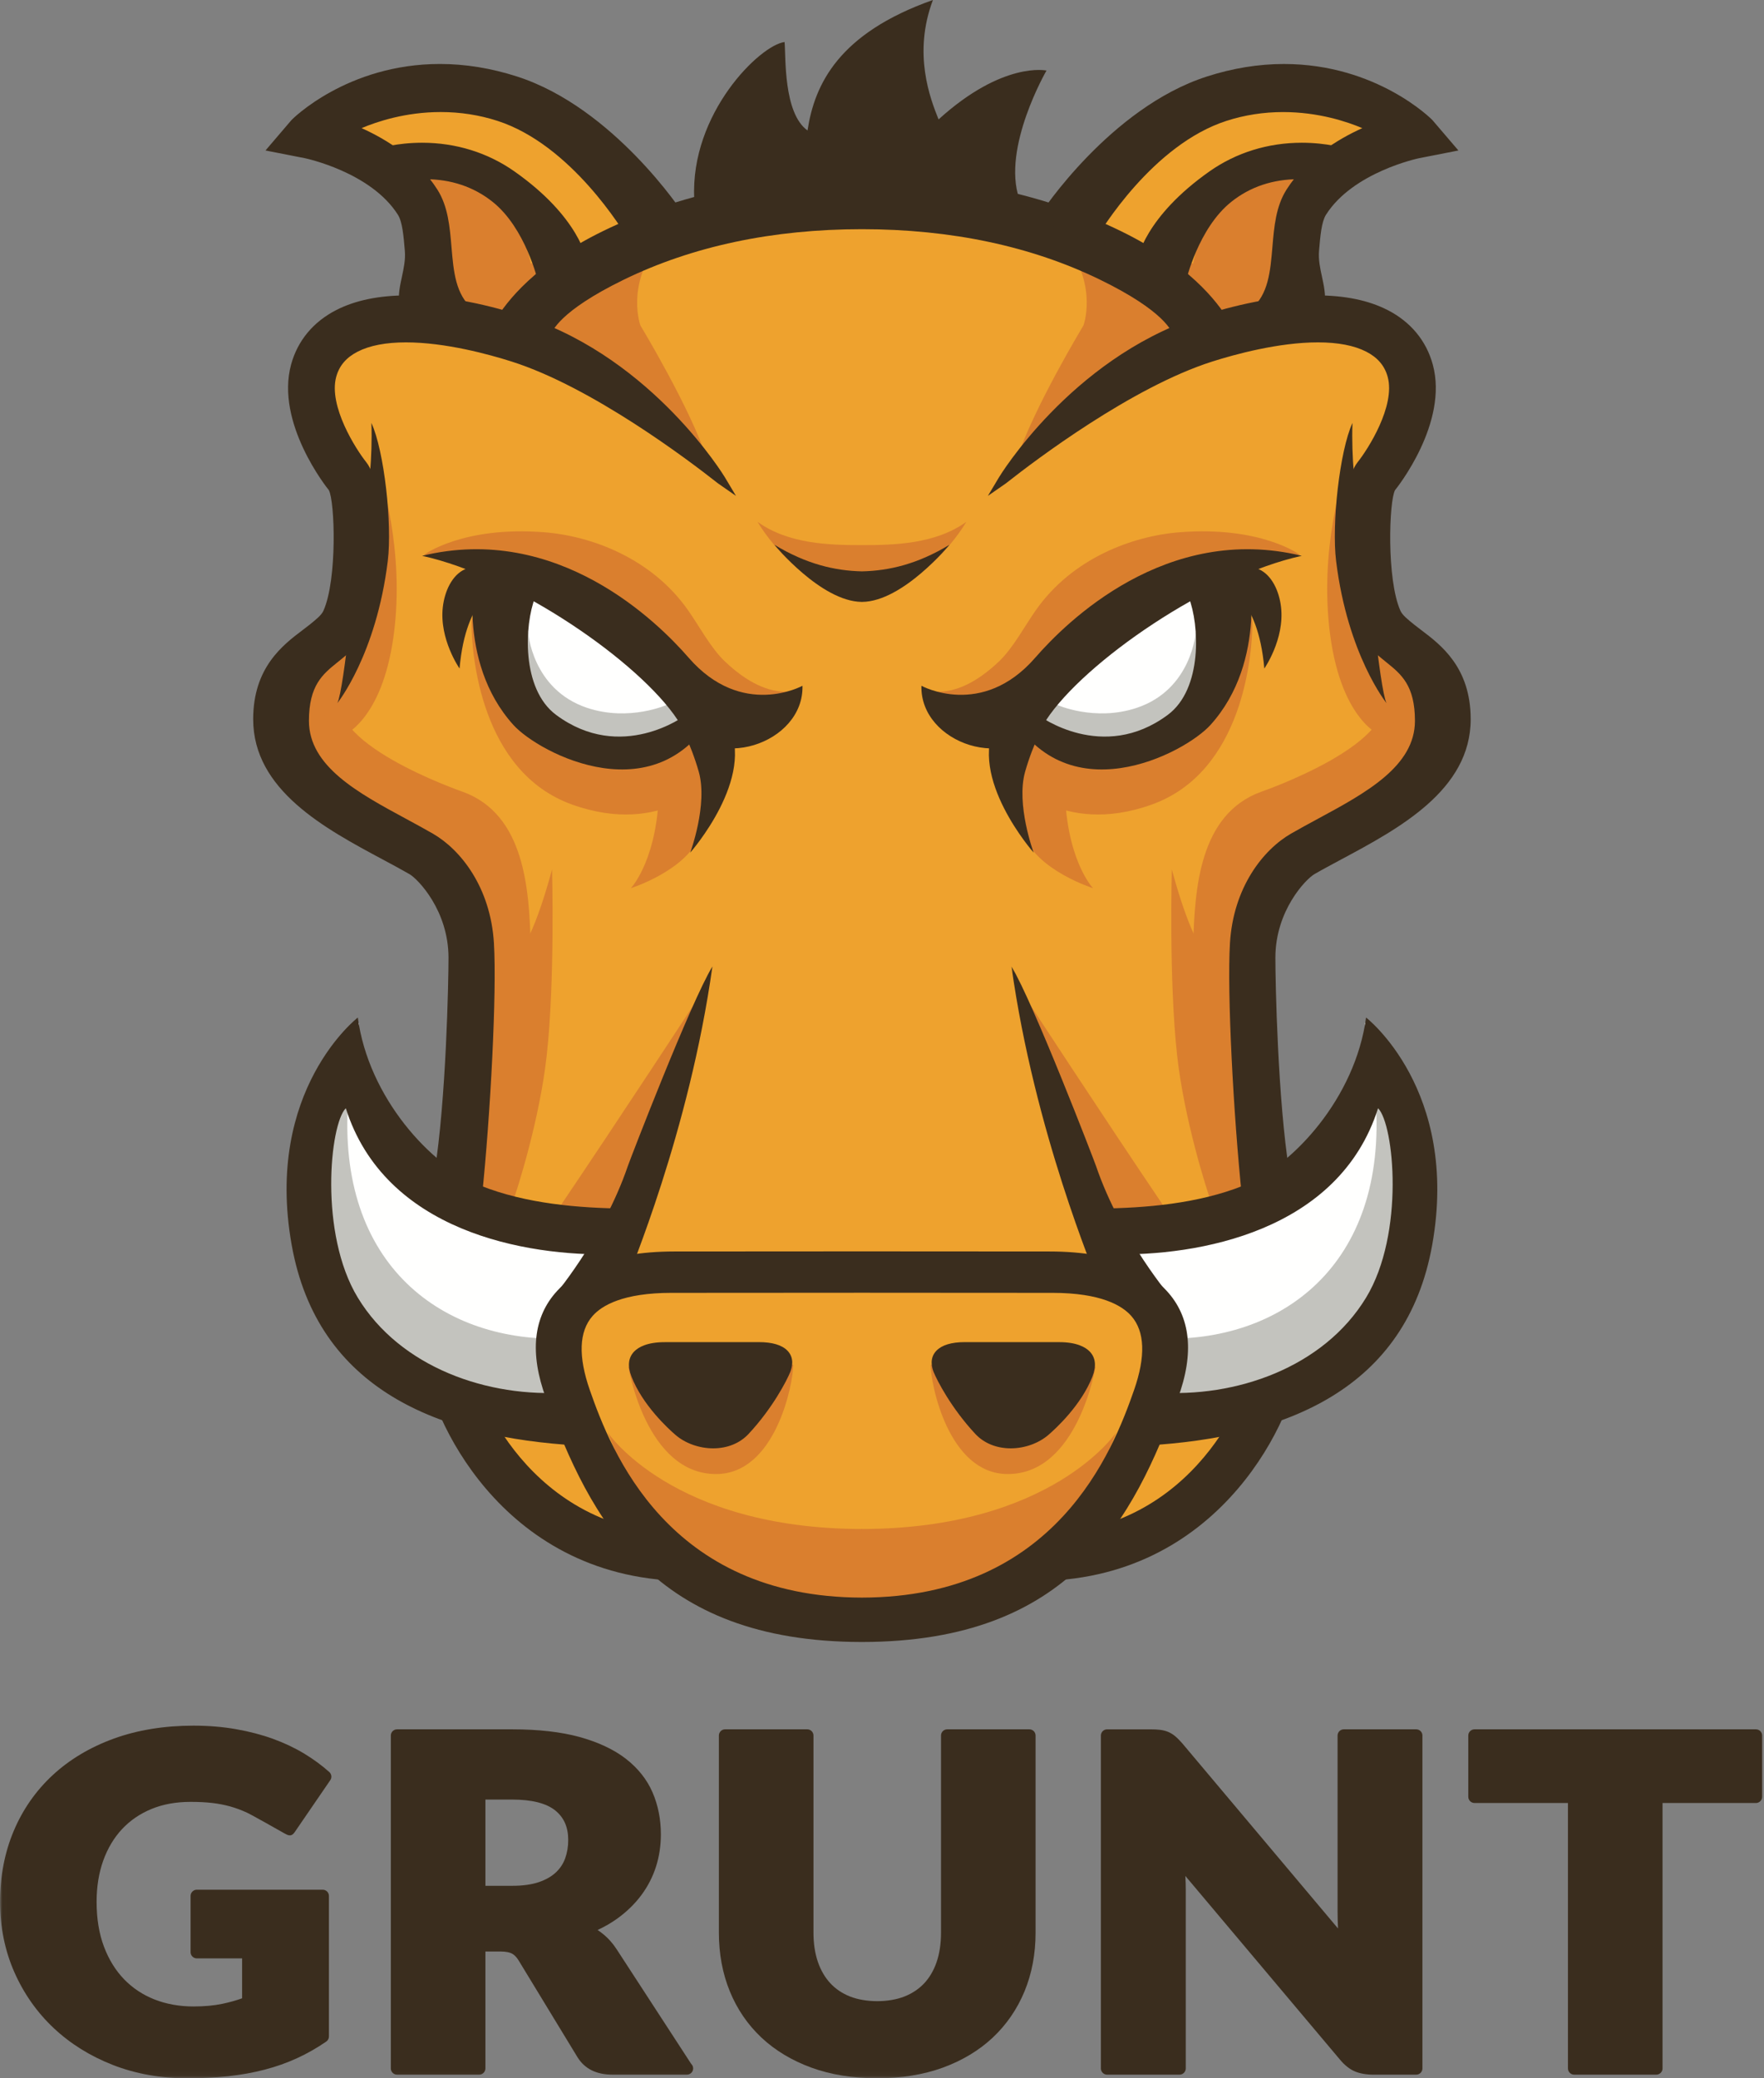<?xml version="1.0" encoding="UTF-8"?>
<svg width="360px" height="424px" viewBox="0 0 360 424" version="1.1" xmlns="http://www.w3.org/2000/svg" xmlns:xlink="http://www.w3.org/1999/xlink">
    <rect x="0" y="0" width="360" height="424" fill="#808080" stroke="none"/>
    <!-- Generator: Sketch 46.2 (44496) - http://www.bohemiancoding.com/sketch -->
    <title>grunt-logo</title>
    <desc>Created with Sketch.</desc>
    <defs>
        <polygon id="path-1" points="239.184 226.94 0.016 226.94 0.016 0.175 239.184 0.175"></polygon>
    </defs>
    <g id="Page-1" stroke="none" stroke-width="1" fill="none" fill-rule="evenodd">
        <g id="grunt-logo" transform="translate(0, -1)">
            <path d="M67.714,82.418 C67.714,82.418 73.451,104.545 74.269,111.921 C75.09,119.296 59.518,135.686 59.518,143.882 C59.518,152.078 62.792,166.829 80.824,174.206 C98.855,181.582 101.312,200.43 101.312,211.906 C101.312,223.379 94.757,245.504 94.757,245.504 C94.757,245.504 90.661,300.412 112.787,310.246 C134.912,320.079 129.997,320.079 134.912,320.079 C139.828,320.079 175.889,334.834 197.195,329.097 C218.503,323.359 224.236,316.805 224.236,316.805 C224.236,316.805 245.546,318.441 252.102,299.591 C258.66,280.744 262.756,241.408 260.297,223.377 C257.838,205.345 254.561,181.583 269.311,173.386 C284.065,165.19 299.635,155.359 297.176,147.163 C294.717,138.967 281.607,127.492 281.607,127.492 C281.607,127.492 278.328,107.006 280.785,102.088 C283.242,97.17 297.995,84.875 289.799,75.862 C281.607,66.849 266.852,66.849 266.852,66.849 L248.005,68.486 C248.005,68.486 216.044,39.804 174.248,41.443 C132.454,43.082 106.226,68.486 106.226,68.486 C106.226,68.486 92.296,63.568 80.002,68.486 C67.708,73.404 65.257,68.484 67.714,82.418" id="Fill-1" fill="#EEA22E"></path>
            <path d="M142.597,204.435 C142.597,204.435 126.368,229.25 114.464,246.859 C112.622,249.583 126.368,249.772 126.368,249.772 L142.597,204.435" id="Fill-2" fill="#DA7F2E"></path>
            <path d="M150.324,152.987 C150.324,152.987 145.433,165.192 142.752,171.662 C139.843,178.696 128.753,182.195 128.753,182.195 C128.753,182.195 134.501,176.165 134.501,160.89 C134.501,154.48 142.775,151.933 142.775,151.933 L150.324,152.987" id="Fill-3" fill="#DA7F2E"></path>
            <path d="M145.382,159.888 C145.382,159.888 135.359,171.819 116.749,165.137 C98.134,158.457 96.226,134.592 96.226,127.91 C96.226,121.229 131.543,134.592 136.317,137.456 C141.091,140.32 150.154,151.773 145.382,159.888" id="Fill-4" fill="#DA7F2E"></path>
            <path d="M75.083,32.397 C75.083,32.397 92.263,29.054 103.716,38.123 C115.174,47.19 118.511,54.35 118.511,54.35 L99.206,69.654 C99.206,69.654 89.877,65.329 87.014,52.919 C84.15,40.51 86.06,34.784 75.083,32.397" id="Fill-5" fill="#DA7F2E"></path>
            <path d="M140.371,125.425 C132.974,114.925 120.784,110.345 111.051,109.585 C94.455,108.287 86.576,114.155 86.576,114.155 C86.576,114.155 113.756,115.306 121.59,125.595 C136.175,144.746 157.451,146.301 160.852,142.096 C156.918,142.292 152.59,140.343 147.958,135.962 C145.064,133.222 142.718,128.758 140.371,125.425" id="Fill-6" fill="#DA7F2E"></path>
            <path d="M94.488,162.552 C94.488,162.552 64.331,152.185 70.063,141.687 C75.789,131.185 71.231,125.465 71.231,125.465 C71.231,125.465 54.392,138.035 58.683,151.397 C61.32,159.599 65.744,165.537 90.037,176.922 C101.689,198.565 92.442,237.522 92.997,237.705 C93.92,238.012 109.357,230.075 108.303,193.628 C107.982,182.436 107.087,167.157 94.488,162.552" id="Fill-7" fill="#DA7F2E"></path>
            <path d="M134.006,51.072 C121.361,57.496 104.038,66.442 104.038,66.442 L110.856,69.853 C110.205,70.907 109.891,71.535 109.891,71.535 L116.889,74.717 C116.889,74.717 133.972,87.093 144.439,95.048 C140.949,84.303 130.705,67.42 130.705,67.42 C130.705,67.42 127.803,59.664 134.006,51.072" id="Fill-8" fill="#DA7F2E"></path>
            <path d="M176.014,312.932 C137.148,312.932 123.983,293.2 123.983,293.2 L130.057,307.991 C132.353,314.391 156.845,334.302 175.955,334.302" id="Fill-9" fill="#DA7F2E"></path>
            <path d="M128.242,279.869 C128.242,279.869 131.817,301.723 146.135,301.723 C158.302,301.723 161.888,283.263 161.888,279.447 L128.242,279.869" id="Fill-10" fill="#DA7F2E"></path>
            <path d="M104.415,246.91 C105.687,243.408 110.141,229.25 111.571,216.365 C113.287,200.933 112.662,178.362 112.662,178.362 C112.662,178.362 108.842,193.157 105.501,195.548 C102.162,197.933 95.956,214.158 95.956,214.158 C95.956,214.158 92.631,238.314 91.049,246.434 C95.427,247.311 99.113,244.73 104.415,246.91" id="Fill-11" fill="#DA7F2E"></path>
            <path d="M69.838,151.16 C69.838,151.16 77.949,148.294 80.337,130.638 C82.723,112.978 77.472,97.706 77.472,97.706 C77.472,97.706 77.949,122.046 75.087,126.82 C72.221,131.592 69.838,133.023 66.495,139.23 C63.152,145.437 67.926,149.251 69.838,151.16" id="Fill-12" fill="#DA7F2E"></path>
            <path d="M79.523,36.574 L77.867,35.525 C72.984,35.691 79.523,36.574 79.523,36.574" id="Fill-13" fill="#F6BC68"></path>
            <path d="M140.608,45.844 C140.608,45.844 132.974,44.572 129.154,38.846 C125.334,33.118 114.519,21.662 97.275,21.534 C80.033,21.405 62.974,26.116 62.974,26.116 L77.865,35.525 C79.44,35.475 82.194,35.495 86.748,35.647 C105.437,36.268 108.314,54.753 108.314,54.753 L174.176,45.685" id="Fill-14" fill="#EEA22E"></path>
            <path d="M146.974,147.94 C146.974,147.94 138.064,156.85 124.38,153.984 C110.697,151.123 102.423,145.077 101.787,134.575 C101.151,124.075 104.653,119.939 104.653,119.939 C104.653,119.939 119.925,124.715 127.246,131.079 C134.564,137.441 139.972,147.623 146.974,147.94" id="Fill-15" fill="#FFFFFE"></path>
            <path d="M136.19,144.757 C136.19,144.757 128.463,148.287 119.826,145.412 C108.52,141.641 107.767,129.883 107.767,129.883 C107.767,129.883 100.832,150.236 120.277,154.155 C135.874,157.297 145.098,148.259 145.098,148.259 L136.19,144.757" id="Fill-16" fill="#C3C3BE"></path>
            <path d="M141.681,41.526 C140.85,24.07 155.16,10.167 160.118,9.575 C160.392,12.533 159.841,24.07 164.799,27.619 C166.243,18.195 171.123,7.805 190.393,0.998 C186.266,11.944 189.842,21.113 191.545,25.363 C204.704,13.419 213.57,15.393 213.57,15.393 C213.57,15.393 204.428,31.17 208.003,41.523 C181.586,39.451 141.81,44.329 141.681,41.526" id="Fill-17" fill="#3A2D1E"></path>
            <path d="M85.679,68.115 C79.376,62.887 84.074,58.034 83.576,52.092 C83.306,48.931 83.056,45.948 82.013,44.303 C76.213,35.144 62.529,32.365 62.393,32.336 L55.971,31.078 L60.222,26.105 C60.773,25.461 78.231,8.804 105.248,17.526 C124.146,23.622 138.136,44.29 138.656,45.125 L129.181,49.58 C129.069,49.404 118.009,29.978 101.797,24.75 C88.69,20.521 76.612,24.544 71.437,27.18 C76.938,29.376 84.129,33.376 88.461,40.216 C90.506,43.447 90.851,47.515 91.184,51.454 C91.623,56.669 92.034,61.592 95.872,64.78 L85.679,68.115" id="Fill-18" fill="#3A2D1E"></path>
            <path d="M68.846,144.448 C68.846,144.448 76.787,134.602 79.139,115.44 C80.063,107.894 78.422,93.008 75.796,87.28 C76.273,101.359 72.694,115.44 72.694,115.44 C72.694,115.44 70.281,141.584 68.846,144.448" id="Fill-19" fill="#3A2D1E"></path>
            <path d="M110.718,58.17 C110.714,58.149 108.17,47.032 101.117,41.42 C91.168,33.506 79.02,37.716 78.903,37.753 L77.139,32.304 C77.727,32.113 91.611,27.738 104.407,36.733 C117.28,45.779 118.825,53.979 118.959,54.886 L110.718,58.17" id="Fill-20" fill="#3A2D1E"></path>
            <path d="M93.786,137.386 C93.786,137.386 89.62,131.421 90.37,124.863 C90.743,121.624 92.244,118.298 94.924,117.119 C99.904,114.931 102.111,120.576 102.111,120.576 C102.111,120.576 95.102,122.306 93.786,137.386" id="Fill-21" fill="#3A2D1E"></path>
            <path d="M139.529,146.476 C139.703,146.801 139.792,146.983 139.792,146.983 C139.792,146.983 126.798,156.735 113.481,146.839 C106.353,141.537 107.027,128.421 109.211,122.86 C114.89,124.147 119.707,126.468 123.733,129.177 C118.645,124.636 114.191,121.293 114.203,121.215 L108.42,119.578 L97.18,115.724 C97.036,116.582 92.936,135.798 104.771,148.893 C110.016,154.698 134.605,167.7 146.281,145.469 L139.529,146.476" id="Fill-22" fill="#3A2D1E"></path>
            <path d="M138.312,147.905 C145.628,159.04 164.087,152.677 163.769,140.905 C163.769,140.905 151.435,147.711 140.538,135.179 C134.176,127.861 113.79,107.687 86.144,114.392 C105.236,118.59 130.511,136.033 138.312,147.905" id="Fill-23" fill="#3A2D1E"></path>
            <path d="M83.561,179.332 C85.321,180.348 91.528,186.776 91.532,196.39 C91.532,201.211 91.051,225.43 88.666,240.227 C92.255,242.559 94.755,243.055 98.329,245.432 C100.118,228.296 101.401,203.46 100.803,193.434 C100.12,182.004 94,174.334 88.325,171.064 C86.548,170.042 84.691,169.037 82.821,168.025 C73.101,162.773 63.05,157.34 63.05,148.064 C63.05,140.806 65.871,138.537 68.857,136.131 L69.179,135.87 C71.161,134.269 73.404,132.453 74.733,129.47 C78.359,121.317 78.952,100.549 74.733,95.277 C72.63,92.65 66.995,83.816 68.615,77.88 C69.232,75.614 70.659,73.936 72.982,72.745 C75.44,71.486 78.761,70.848 82.849,70.848 C90.879,70.848 99.785,73.292 104.38,74.748 C120.799,79.951 140.612,94.956 146.291,99.431 C146.453,99.555 146.55,99.629 146.567,99.641 L150.201,102.168 L147.928,98.365 C147.788,98.128 133.394,74.46 107.657,65.781 C102.65,64.093 92.813,61.261 83.146,61.261 C77.39,61.261 72.507,62.266 68.64,64.246 C63.926,66.657 60.735,70.504 59.408,75.367 C56.158,87.288 66.743,100.561 67.104,100.984 C68.339,103.188 68.861,119.19 66.01,125.595 C65.619,126.48 64.543,127.348 63.183,128.446 C62.757,128.791 62.28,129.148 61.774,129.532 C57.752,132.568 51.67,137.155 51.67,147.729 C51.67,162.196 66.332,170.04 78.115,176.347 C80.048,177.386 81.894,178.37 83.561,179.332" id="Fill-24" fill="#3A2D1E"></path>
            <path d="M85.679,68.115 C79.376,62.887 84.074,58.034 83.576,52.092 C83.306,48.931 83.056,45.948 82.013,44.303 C76.213,35.144 62.529,32.365 62.393,32.336 L55.971,31.078 L60.222,26.105 C60.773,25.461 78.231,8.804 105.248,17.526 C124.146,23.622 138.136,44.29 138.656,45.125 L129.181,49.58 C129.069,49.404 118.009,29.978 101.797,24.75 C88.69,20.521 76.612,24.544 71.437,27.18 C76.938,29.376 84.129,33.376 88.461,40.216 C90.506,43.447 90.851,47.515 91.184,51.454 C91.623,56.669 92.034,61.592 95.872,64.78 L85.679,68.115" id="Fill-25" fill="#3A2D1E"></path>
            <path d="M85.475,69.187 L85.068,68.85 C80.394,64.971 81.223,61.149 82.026,57.453 C82.391,55.747 82.775,53.983 82.62,52.173 C82.365,49.131 82.121,46.262 81.205,44.812 C75.681,36.092 62.334,33.298 62.202,33.272 L54.18,31.698 L59.497,25.482 C59.594,25.367 70.803,14.051 89.787,14.051 C94.962,14.051 100.264,14.913 105.539,16.616 C125.263,22.976 139.334,44.405 139.467,44.617 L140.036,45.527 L128.827,50.799 L128.376,50.086 C127.17,48.03 116.542,30.502 101.507,25.652 C97.814,24.46 93.924,23.858 89.948,23.858 C82.745,23.858 76.904,25.821 73.796,27.139 C78.99,29.478 85.289,33.415 89.275,39.701 C91.443,43.126 91.793,47.311 92.138,51.354 C92.56,56.381 92.959,61.109 96.485,64.038 L97.816,65.141 L85.475,69.187" id="Fill-26" fill="#3A2D1E"></path>
            <path d="M110.718,58.17 C110.714,58.149 108.17,47.032 101.117,41.42 C91.168,33.506 79.02,37.716 78.903,37.753 L77.139,32.304 C77.727,32.113 91.611,27.738 104.407,36.733 C117.28,45.779 118.825,53.979 118.959,54.886 L110.718,58.17" id="Fill-27" fill="#3A2D1E"></path>
            <path d="M86.75,35.648 C92.402,35.648 97.58,37.386 101.711,40.672 C107.701,45.442 110.517,53.864 111.369,56.883 L117.861,54.295 C117.273,52.003 114.685,45.125 103.862,37.515 C98.683,33.875 92.726,32.031 86.15,32.031 C82.542,32.031 79.739,32.605 78.354,32.955 L79.525,36.574 C80.883,36.209 83.497,35.648 86.75,35.648 Z M110.035,59.47 L109.787,58.376 C109.76,58.269 107.265,47.532 100.521,42.17 C96.677,39.109 92.041,37.555 86.75,37.555 C82.62,37.555 79.552,38.541 79.217,38.656 L78.305,38.96 L75.938,31.691 L76.845,31.398 C77.252,31.269 80.937,30.12 86.15,30.12 C93.027,30.12 99.529,32.138 104.961,35.952 C118.157,45.225 119.768,53.799 119.906,54.746 L120.021,55.493 L110.035,59.47 L110.035,59.47 Z" id="Fill-28" fill="#3A2D1E"></path>
            <path d="M145.537,296.48 L145.537,296.48 C142.717,296.48 139.839,295.457 137.844,293.73 C136.317,292.414 131.153,287.672 128.876,281.86 C128.026,279.688 128.217,277.949 129.45,276.698 C130.299,275.841 132.063,274.816 135.645,274.816 L138.193,274.813 C141.229,274.81 146.341,274.81 150.71,274.81 L154.899,274.81 C157.623,274.81 159.576,275.398 160.699,276.547 C162.141,278.029 161.679,279.914 161.276,280.906 C160.574,282.645 157.668,288.3 152.75,293.559 C150.99,295.441 148.427,296.48 145.537,296.48" id="Fill-29" fill="#3A2D1E"></path>
            <path d="M148.494,148.56 L138.312,147.905 C138.312,147.905 140.915,152.493 142.601,158.427 C144.505,165.139 140.86,174.948 140.86,174.948 C140.86,174.948 154.435,159.578 148.494,148.56" id="Fill-30" fill="#3A2D1E"></path>
            <path d="M135.783,323.365 C99.544,320.58 86.794,286.337 86.794,279.205 L96.258,279.209 L91.526,279.205 L96.258,279.205 C96.306,282.288 105.937,311.58 136.508,313.931 L135.783,323.365" id="Fill-31" fill="#3A2D1E"></path>
            <path d="M125.6,262.014 C125.034,258.74 124.975,255.637 125.666,252.587 C122.912,250.517 117.969,249.748 114.261,248.546 C111.229,246.627 95.713,250.513 84.456,236.89 C70.352,219.831 73.321,209.646 73.321,209.646 C69.705,213.664 66.2,212.133 60.687,230.867 C55.168,249.605 63.279,262.668 78.396,275.782 C85.537,281.978 95.634,284.529 104.318,285.506 C101.409,282.585 109.287,282.293 114.717,280.261 C114.284,275.877 115.009,271.621 118.278,268.193 C120.249,266.127 122.785,264.893 125.416,263.908 C125.563,263.568 125.687,263.254 125.827,262.928 C125.74,262.631 125.654,262.33 125.6,262.014" id="Fill-32" fill="#FFFFFE"></path>
            <path d="M114.644,280.147 C114.33,279.228 114.093,278.289 113.86,277.346 C113.608,276.314 112.359,273.394 113.9,276.729 C113.504,275.875 113.245,274.994 113.054,274.107 C88.571,274.076 67.273,257.268 71.388,221.929 C68.184,217.674 63.695,230.509 63.695,230.509 C63.695,230.509 51.439,266.097 83.093,279.89 C93.641,284.489 102.961,287.787 105.161,286.456 C109.741,287.387 113.877,284.193 115.427,282.093 C115.136,281.447 114.871,280.801 114.644,280.147" id="Fill-33" fill="#C3C3BE"></path>
            <path d="M125.159,256.89 C125.196,253.906 125.806,251.018 127.248,248.139 C127.349,247.94 127.466,247.751 127.574,247.558 C118.153,247.477 107.303,246.574 98.064,242.877 C87.909,238.814 75.206,224.918 73.023,208.59 C73.023,208.59 53.898,223.348 59.518,254.936 C64.793,284.598 89.614,294.268 117.922,295.903 C117.937,295.711 114.738,289.104 115.749,285.059 C99.675,286.227 81.7,280.017 73.023,265.738 C65.079,252.67 67.307,230.359 70.572,227.09 C78.536,252.22 107.191,257.328 125.159,256.89" id="Fill-34" fill="#3A2D1E"></path>
            <path d="M128.125,238.9 C123.031,253.85 112.626,265.947 112.626,265.947 C112.626,265.947 126.939,265.296 127.729,262.764 C128.314,260.897 140.653,232.012 145.389,198.175 C140.934,205.493 128.56,237.62 128.125,238.9" id="Fill-35" fill="#3A2D1E"></path>
            <path d="M209.215,204.435 C209.215,204.435 225.439,229.25 237.348,246.859 C239.189,249.583 225.439,249.772 225.439,249.772 L209.215,204.435" id="Fill-36" fill="#DA7F2E"></path>
            <path d="M201.486,152.987 C201.486,152.987 206.379,165.192 209.056,171.662 C211.965,178.696 223.055,182.195 223.055,182.195 C223.055,182.195 217.307,176.165 217.307,160.89 C217.307,154.48 209.033,151.933 209.033,151.933 L201.486,152.987" id="Fill-37" fill="#DA7F2E"></path>
            <path d="M206.428,159.888 C206.428,159.888 216.451,171.819 235.065,165.137 C253.68,158.456 255.588,134.592 255.588,127.91 C255.588,121.229 220.271,134.592 215.497,137.456 C210.723,140.32 201.656,151.773 206.428,159.888" id="Fill-38" fill="#DA7F2E"></path>
            <path d="M276.729,32.397 C276.729,32.397 259.549,29.054 248.092,38.123 C236.639,47.19 233.297,54.35 233.297,54.35 L252.603,69.652 C252.603,69.652 261.935,65.327 264.799,52.917 C267.66,40.51 265.752,34.784 276.729,32.397" id="Fill-39" fill="#DA7F2E"></path>
            <path d="M211.44,125.425 C218.838,114.925 231.023,110.345 240.761,109.585 C257.357,108.287 265.232,114.155 265.232,114.155 C265.232,114.155 238.053,115.306 230.218,125.595 C215.633,144.746 194.363,146.301 190.962,142.096 C194.895,142.292 199.225,140.343 203.854,135.962 C206.746,133.222 209.094,128.758 211.44,125.425" id="Fill-40" fill="#DA7F2E"></path>
            <path d="M257.323,162.552 C257.323,162.552 287.477,152.185 281.749,141.687 C276.023,131.185 280.577,125.465 280.577,125.465 C280.577,125.465 297.42,138.035 293.125,151.397 C290.488,159.599 286.064,165.537 261.771,176.922 C250.119,198.565 259.365,237.522 258.814,237.705 C257.891,238.012 242.455,230.075 243.51,193.628 C243.829,182.436 244.725,167.157 257.323,162.552" id="Fill-41" fill="#DA7F2E"></path>
            <path d="M217.807,51.072 C230.447,57.496 247.773,66.442 247.773,66.442 L240.956,69.853 C241.607,70.907 241.922,71.535 241.922,71.535 L234.924,74.717 C234.924,74.717 217.84,87.093 207.373,95.048 C210.859,84.303 221.104,67.42 221.104,67.42 C221.104,67.42 224.012,59.664 217.807,51.072" id="Fill-42" fill="#DA7F2E"></path>
            <path d="M175.8,312.932 C214.66,312.932 227.825,293.2 227.825,293.2 L221.755,307.991 C219.459,314.391 194.965,334.302 175.858,334.302" id="Fill-43" fill="#DA7F2E"></path>
            <path d="M223.57,279.869 C223.57,279.869 219.99,301.723 205.677,301.723 C193.512,301.723 189.926,283.263 189.926,279.447 L223.57,279.869" id="Fill-44" fill="#DA7F2E"></path>
            <path d="M247.397,246.91 C246.125,243.408 241.672,229.25 240.236,216.365 C238.521,200.933 239.15,178.362 239.15,178.362 C239.15,178.362 242.97,193.157 246.307,195.548 C249.65,197.933 255.853,214.158 255.853,214.158 C255.853,214.158 259.177,238.314 260.759,246.434 C256.381,247.311 252.699,244.73 247.397,246.91" id="Fill-45" fill="#DA7F2E"></path>
            <path d="M281.977,151.16 C281.977,151.16 273.861,148.294 271.477,130.638 C269.092,112.978 274.342,97.706 274.342,97.706 C274.342,97.706 273.861,122.046 276.727,126.82 C279.593,131.594 281.977,133.023 285.318,139.23 C288.656,145.435 283.884,149.251 281.977,151.16" id="Fill-46" fill="#DA7F2E"></path>
            <path d="M272.287,36.574 L273.946,35.525 C278.83,35.691 272.287,36.574 272.287,36.574" id="Fill-47" fill="#F6BC68"></path>
            <path d="M211.2,45.844 C211.2,45.844 218.838,44.572 222.654,38.846 C226.474,33.118 237.293,21.662 254.537,21.534 C271.779,21.405 288.838,26.116 288.838,26.116 L273.946,35.525 C272.371,35.475 269.617,35.495 265.06,35.647 C246.375,36.268 243.498,54.753 243.498,54.753 L177.638,45.685" id="Fill-48" fill="#EEA22E"></path>
            <path d="M204.838,147.94 C204.838,147.94 213.748,156.85 227.428,153.984 C241.111,151.123 249.385,145.077 250.021,134.575 C250.656,124.075 247.158,119.939 247.158,119.939 C247.158,119.939 231.883,124.715 224.565,131.079 C217.248,137.443 211.84,147.623 204.838,147.94" id="Fill-49" fill="#FFFFFE"></path>
            <path d="M215.618,144.757 C215.618,144.757 223.349,148.287 231.982,145.412 C243.291,141.641 244.045,129.883 244.045,129.883 C244.045,129.883 250.977,150.236 231.531,154.155 C215.938,157.297 206.711,148.259 206.711,148.259 L215.618,144.757" id="Fill-50" fill="#C3C3BE"></path>
            <path d="M266.131,68.115 C272.434,62.887 267.74,58.034 268.238,52.092 C268.504,48.931 268.754,45.948 269.797,44.303 C275.598,35.144 289.28,32.365 289.421,32.336 L295.844,31.078 L291.592,26.105 C291.041,25.461 273.583,8.804 246.563,17.526 C227.668,23.622 213.678,44.29 213.157,45.125 L222.629,49.58 C222.744,49.404 233.805,29.978 250.018,24.75 C263.123,20.521 275.201,24.544 280.373,27.18 C274.876,29.376 267.682,33.376 263.349,40.216 C261.305,43.447 260.963,47.515 260.631,51.454 C260.191,56.669 259.776,61.592 255.938,64.78 L266.131,68.115" id="Fill-51" fill="#3A2D1E"></path>
            <path d="M282.962,144.448 C282.962,144.448 275.025,134.602 272.673,115.44 C271.749,107.894 273.387,93.008 276.012,87.28 C275.535,101.359 279.117,115.44 279.117,115.44 C279.117,115.44 281.531,141.584 282.962,144.448" id="Fill-52" fill="#3A2D1E"></path>
            <path d="M241.094,58.17 C241.098,58.149 243.642,47.032 250.695,41.42 C260.644,33.506 272.792,37.716 272.905,37.753 L274.674,32.304 C274.084,32.113 260.201,27.738 247.4,36.733 C234.527,45.779 232.986,53.979 232.849,54.886 L241.094,58.17" id="Fill-53" fill="#3A2D1E"></path>
            <path d="M258.025,137.386 C258.025,137.386 262.191,131.421 261.438,124.863 C261.069,121.624 259.568,118.298 256.889,117.119 C251.908,114.931 249.701,120.576 249.701,120.576 C249.701,120.576 256.71,122.306 258.025,137.386" id="Fill-54" fill="#3A2D1E"></path>
            <path d="M212.283,146.476 C212.109,146.801 212.02,146.983 212.02,146.983 C212.02,146.983 225.01,156.735 238.326,146.839 C245.459,141.537 244.785,128.421 242.598,122.86 C236.922,124.147 232.105,126.468 228.078,129.177 C233.167,124.636 237.621,121.293 237.605,121.215 L243.393,119.578 L254.632,115.726 C254.775,116.584 258.875,135.8 247.037,148.895 C241.793,154.7 217.203,167.702 205.531,145.47 L212.283,146.476" id="Fill-55" fill="#3A2D1E"></path>
            <path d="M213.496,147.905 C206.18,159.04 187.727,152.677 188.045,140.905 C188.045,140.905 200.375,147.711 211.271,135.179 C217.634,127.861 238.023,107.687 265.669,114.392 C246.578,118.59 221.301,136.033 213.496,147.905" id="Fill-56" fill="#3A2D1E"></path>
            <path d="M268.253,179.332 C266.492,180.348 260.282,186.776 260.282,196.39 C260.278,201.211 260.759,225.43 263.148,240.227 C259.559,242.559 257.059,243.055 253.484,245.432 C251.695,228.296 250.408,203.46 251.011,193.434 C251.693,182.004 257.811,174.334 263.484,171.064 C265.262,170.042 267.119,169.037 268.993,168.025 C278.713,162.773 288.764,157.34 288.764,148.064 C288.764,140.806 285.939,138.537 282.953,136.131 L282.635,135.87 C280.652,134.269 278.406,132.453 277.081,129.47 C273.454,121.317 272.859,100.549 277.077,95.277 C279.18,92.65 284.819,83.816 283.199,77.88 C282.578,75.614 281.15,73.936 278.828,72.745 C276.369,71.486 273.053,70.848 268.961,70.848 C260.936,70.848 252.025,73.292 247.434,74.748 C231.015,79.951 211.202,94.956 205.52,99.431 C205.357,99.555 205.264,99.629 205.245,99.641 L201.609,102.168 L203.883,98.365 C204.026,98.128 218.418,74.46 244.154,65.781 C249.162,64.093 258.998,61.261 268.666,61.261 C274.422,61.261 279.301,62.266 283.172,64.246 C287.886,66.657 291.076,70.504 292.404,75.367 C295.654,87.288 285.068,100.561 284.707,100.984 C283.473,103.188 282.951,119.19 285.798,125.595 C286.189,126.48 287.265,127.348 288.629,128.446 C289.055,128.791 289.528,129.148 290.037,129.532 C294.061,132.568 300.139,137.155 300.139,147.729 C300.139,162.196 285.477,170.04 273.697,176.347 C271.764,177.386 269.916,178.37 268.253,179.332" id="Fill-57" fill="#3A2D1E"></path>
            <path d="M250.763,66.413 C248.431,62.463 242.467,54.836 228.721,48.134 C213.381,40.657 195.627,36.862 175.944,36.853 L175.944,36.849 C175.944,36.849 175.917,36.849 175.906,36.849 C175.906,36.849 175.879,36.849 175.868,36.849 L175.868,36.851 C156.183,36.86 138.425,40.655 123.089,48.132 C109.344,54.835 103.381,62.461 101.047,66.411 L100.046,67.736 L111.817,70.356 L112.19,69.885 L112.387,69.453 C112.569,68.675 114.147,64.475 127.271,58.075 C141.301,51.232 157.665,47.763 175.904,47.757 C194.146,47.763 210.502,51.232 224.531,58.075 C237.656,64.475 239.239,68.675 239.419,69.453 L239.615,69.885 L239.984,70.356 L251.76,67.736 L250.763,66.413" id="Fill-58" fill="#3A2D1E"></path>
            <path d="M266.131,68.115 C272.434,62.887 267.74,58.034 268.238,52.092 C268.504,48.931 268.754,45.948 269.797,44.303 C275.598,35.144 289.28,32.365 289.421,32.336 L295.844,31.078 L291.592,26.105 C291.041,25.461 273.583,8.804 246.563,17.526 C227.668,23.622 213.678,44.29 213.157,45.125 L222.629,49.58 C222.744,49.404 233.805,29.978 250.018,24.75 C263.123,20.521 275.201,24.544 280.373,27.18 C274.876,29.376 267.682,33.376 263.349,40.216 C261.305,43.447 260.963,47.515 260.631,51.454 C260.191,56.669 259.776,61.592 255.938,64.78 L266.131,68.115" id="Fill-59" fill="#3A2D1E"></path>
            <path d="M254,65.145 L255.326,64.042 C258.856,61.113 259.252,56.385 259.678,51.357 C260.02,47.313 260.373,43.128 262.54,39.705 C266.522,33.421 272.826,29.483 278.02,27.142 C274.91,25.825 269.068,23.862 261.864,23.862 C257.886,23.862 254.002,24.464 250.309,25.656 C235.27,30.506 224.643,48.034 223.439,50.089 L222.988,50.803 L211.779,45.531 L212.35,44.621 C212.481,44.409 226.549,22.98 246.273,16.62 C251.549,14.916 256.85,14.055 262.029,14.055 C281.013,14.055 292.223,25.373 292.318,25.486 L297.636,31.702 L289.613,33.275 C289.48,33.302 276.135,36.094 270.607,44.816 C269.691,46.266 269.451,49.133 269.191,52.177 C269.04,53.987 269.421,55.751 269.79,57.456 C270.592,61.153 271.42,64.977 266.744,68.853 L266.338,69.19 L254,65.145" id="Fill-60" fill="#3A2D1E"></path>
            <path d="M241.094,58.17 C241.098,58.149 243.642,47.032 250.695,41.42 C260.644,33.506 272.792,37.716 272.905,37.753 L274.674,32.304 C274.084,32.113 260.201,27.738 247.4,36.733 C234.527,45.779 232.986,53.979 232.849,54.886 L241.094,58.17" id="Fill-61" fill="#3A2D1E"></path>
            <path d="M272.287,36.574 L273.462,32.955 C272.076,32.603 269.27,32.031 265.662,32.031 C259.088,32.031 253.129,33.877 247.953,37.515 C237.125,45.126 234.537,52.003 233.95,54.295 L240.447,56.883 C241.297,53.862 244.111,45.441 250.104,40.672 C254.238,37.386 259.409,35.648 265.062,35.648 C268.312,35.648 270.93,36.209 272.287,36.574 Z M231.797,55.493 L231.908,54.746 C232.048,53.799 233.66,45.227 246.854,35.952 C252.281,32.138 258.785,30.12 265.662,30.12 C270.878,30.12 274.563,31.267 274.971,31.398 L275.877,31.691 L273.512,38.96 L272.599,38.656 C272.258,38.541 269.189,37.555 265.062,37.555 C259.771,37.555 255.139,39.107 251.295,42.17 C244.549,47.534 242.052,58.27 242.029,58.376 L241.781,59.468 L231.797,55.493 L231.797,55.493 Z" id="Fill-62" fill="#3A2D1E"></path>
            <path d="M199.064,293.557 C194.147,288.3 191.238,282.643 190.535,280.904 C190.133,279.914 189.675,278.027 191.117,276.545 C192.241,275.397 194.189,274.808 196.913,274.808 L201.105,274.808 C205.475,274.808 210.583,274.808 213.621,274.811 L216.169,274.814 C219.748,274.814 221.511,275.839 222.36,276.696 C223.595,277.945 223.787,279.684 222.938,281.858 C220.66,287.67 215.495,292.413 213.969,293.729 C211.969,295.455 209.098,296.479 206.277,296.479 C203.387,296.48 200.825,295.441 199.064,293.557" id="Fill-63" fill="#3A2D1E"></path>
            <path d="M203.32,148.56 L213.496,147.905 C213.496,147.905 210.897,152.493 209.211,158.427 C207.307,165.139 210.952,174.948 210.952,174.948 C210.952,174.948 197.375,159.578 203.32,148.56" id="Fill-64" fill="#3A2D1E"></path>
            <path d="M175.908,112.209 C169.419,112.209 160.958,112.031 154.609,107.469 C154.609,107.469 162.921,122.041 175.896,122.041 L175.908,120.197 L175.919,122.041 C188.895,122.041 197.206,107.469 197.206,107.469 C190.857,112.031 182.391,112.209 175.908,112.209" id="Fill-65" fill="#DA7F2E"></path>
            <path d="M193.774,112.139 C187.266,116.078 181.452,117.443 175.908,117.564 C170.362,117.443 164.551,116.078 158.041,112.139 C158.041,112.139 167.521,123.706 175.86,123.795 L175.86,123.803 C175.875,123.803 175.891,123.799 175.908,123.799 C175.923,123.799 175.938,123.803 175.955,123.803 L175.955,123.795 C184.291,123.706 193.774,112.139 193.774,112.139" id="Fill-66" fill="#3A2D1E"></path>
            <path d="M216.029,323.365 L215.304,313.931 C245.869,311.58 255.5,282.288 255.55,279.205 L265.014,279.205 C265.018,286.335 252.264,320.58 216.029,323.365" id="Fill-67" fill="#3A2D1E"></path>
            <path d="M226.211,262.014 C226.78,258.74 226.835,255.637 226.145,252.587 C228.902,250.517 233.841,249.748 237.549,248.546 C240.581,246.627 256.101,250.513 267.357,236.89 C281.461,219.831 278.489,209.646 278.489,209.646 C282.108,213.664 285.61,212.133 291.126,230.867 C296.646,249.605 288.531,262.668 273.414,275.782 C266.273,281.978 256.176,284.529 247.492,285.506 C250.401,282.585 242.523,282.293 237.096,280.261 C237.529,275.877 236.801,271.621 233.532,268.193 C231.565,266.127 229.025,264.893 226.396,263.908 C226.248,263.568 226.121,263.254 225.985,262.928 C226.074,262.631 226.156,262.33 226.211,262.014" id="Fill-68" fill="#FFFFFE"></path>
            <path d="M237.164,280.147 C237.482,279.228 237.715,278.289 237.948,277.346 C238.203,276.314 239.453,273.394 237.91,276.729 C238.306,275.875 238.565,274.994 238.756,274.107 C263.238,274.076 284.537,257.268 280.418,221.929 C283.623,217.674 288.114,230.509 288.114,230.509 C288.114,230.509 300.371,266.097 268.717,279.89 C258.17,284.489 248.85,287.787 246.649,286.456 C242.064,287.387 237.93,284.193 236.383,282.093 C236.672,281.447 236.943,280.801 237.164,280.147" id="Fill-69" fill="#C3C3BE"></path>
            <path d="M226.649,256.89 C226.615,253.906 226.002,251.018 224.564,248.139 C224.463,247.94 224.346,247.751 224.238,247.558 C233.658,247.477 244.509,246.574 253.748,242.877 C263.902,238.814 276.605,224.918 278.789,208.59 C278.789,208.59 297.914,223.348 292.294,254.936 C287.015,284.598 262.197,294.268 233.89,295.903 C233.875,295.711 237.074,289.104 236.063,285.059 C252.133,286.227 270.107,280.017 278.789,265.738 C286.729,252.67 284.501,230.359 281.236,227.09 C273.276,252.22 244.617,257.328 226.649,256.89" id="Fill-70" fill="#3A2D1E"></path>
            <path d="M231.444,284.578 C227.127,296.944 215.525,326.876 175.906,326.928 C136.281,326.876 124.683,296.944 120.366,284.578 C117.977,277.717 118.159,272.641 120.924,269.486 C122.813,267.33 127.153,264.758 137.044,264.758 L147.377,264.754 C155,264.747 164.571,264.739 175.906,264.735 C187.236,264.739 196.813,264.747 204.434,264.754 L214.763,264.758 C224.656,264.758 228.996,267.33 230.886,269.486 C233.649,272.643 233.833,277.717 231.444,284.578 Z M238.08,264.33 C234.698,260.674 228.48,256.316 214.144,256.316 C214.144,256.316 186.962,256.301 175.955,256.293 C175.94,256.293 175.921,256.293 175.908,256.293 C175.908,256.293 175.874,256.293 175.86,256.293 C164.855,256.301 137.667,256.316 137.667,256.316 C123.333,256.316 117.116,260.676 113.731,264.33 C108.802,269.651 108.03,277.053 111.439,286.305 C120.5,310.931 133.233,335.949 175.858,335.984 L175.858,335.988 C175.874,335.988 175.889,335.984 175.906,335.984 C175.921,335.984 175.936,335.988 175.953,335.988 L175.953,335.984 C218.574,335.947 231.307,310.931 240.371,286.305 C243.781,277.053 243.006,269.651 238.08,264.33 L238.08,264.33 Z" id="Fill-71" fill="#3A2D1E"></path>
            <g id="Group-77" transform="translate(0, 198)">
                <mask id="mask-2" fill="white">
                    <use xlink:href="#path-1"></use>
                </mask>
                <g id="Clip-73"></g>
                <path d="M223.686,40.9 C228.779,55.85 239.184,67.947 239.184,67.947 C239.184,67.947 224.872,67.296 224.081,64.764 C223.5,62.897 211.16,34.012 206.424,0.175 C210.875,7.493 223.248,39.62 223.686,40.9" id="Fill-72" fill="#3A2D1E" mask="url(#mask-2)"></path>
                <path d="M62.051,160.736 C60.144,159.586 58.009,158.577 55.702,157.74 C53.412,156.909 50.879,156.247 48.172,155.772 C45.461,155.293 42.535,155.053 39.473,155.053 C33.539,155.053 28.078,155.94 23.243,157.691 C18.394,159.453 14.195,161.957 10.766,165.136 C7.322,168.319 4.64,172.16 2.793,176.553 C0.949,180.93 0.016,185.789 0.016,191.006 C0.016,196.133 0.995,200.956 2.925,205.338 C4.854,209.718 7.557,213.555 10.955,216.748 C14.347,219.938 18.411,222.473 23.044,224.28 C27.667,226.082 32.761,227 38.186,227 C41.165,227 43.989,226.86 46.582,226.576 C49.185,226.294 51.682,225.842 54.006,225.236 C56.327,224.632 58.549,223.849 60.612,222.9 C62.673,221.957 64.682,220.813 66.578,219.506 C66.925,219.27 67.129,218.878 67.129,218.459 L67.129,189.792 C67.129,189.092 66.561,188.522 65.859,188.522 L40.167,188.522 C39.465,188.522 38.895,189.092 38.895,189.792 L38.895,201.263 C38.895,201.967 39.465,202.535 40.167,202.535 L49.41,202.535 L49.41,210.678 C48.128,211.134 46.771,211.513 45.359,211.806 C43.671,212.16 41.691,212.34 39.473,212.34 C36.607,212.34 33.932,211.857 31.53,210.911 C29.147,209.974 27.061,208.59 25.335,206.805 C23.597,205.013 22.211,202.777 21.222,200.155 C20.222,197.516 19.715,194.438 19.715,191.004 C19.715,187.904 20.175,185.063 21.078,182.558 C21.975,180.072 23.264,177.918 24.903,176.162 C26.537,174.41 28.551,173.031 30.883,172.065 C33.228,171.091 35.918,170.603 38.88,170.603 C40.514,170.603 41.999,170.676 43.294,170.824 C44.581,170.971 45.817,171.214 46.966,171.531 C48.121,171.857 49.266,172.279 50.37,172.789 C51.528,173.326 56.923,176.398 58.174,177.101 C59.03,177.58 59.556,177.609 60.127,176.801 L67.396,166.188 C67.765,165.666 67.684,164.941 67.203,164.514 C65.69,163.16 63.956,161.892 62.051,160.736" id="Fill-74" fill="#3A2D1E" mask="url(#mask-2)"></path>
                <path d="M115.344,182.113 C114.946,183.223 114.322,184.164 113.442,184.996 C112.548,185.83 111.378,186.498 109.959,186.978 C108.496,187.475 106.673,187.727 104.54,187.727 L99.063,187.727 L99.063,170.133 L104.54,170.133 C108.549,170.133 111.507,170.887 113.334,172.368 C115.104,173.807 115.963,175.77 115.963,178.373 C115.965,179.713 115.755,180.969 115.344,182.113 Z M125.836,200.659 C125.043,199.435 124.091,198.376 123.008,197.514 C122.666,197.24 122.317,196.982 121.958,196.738 C123.44,196.056 124.806,195.257 126.039,194.365 C127.937,192.989 129.565,191.402 130.875,189.643 C132.194,187.873 133.201,185.922 133.869,183.843 C134.536,181.765 134.873,179.539 134.873,177.209 C134.873,174.159 134.303,171.293 133.18,168.687 C132.039,166.043 130.197,163.724 127.708,161.797 C125.253,159.902 122.067,158.41 118.24,157.357 C114.46,156.324 109.851,155.803 104.54,155.803 L81.03,155.803 C80.328,155.803 79.76,156.371 79.76,157.072 L79.76,224.984 C79.76,225.683 80.328,226.254 81.03,226.254 L97.793,226.254 C98.496,226.254 99.063,225.683 99.063,224.984 L99.063,201.127 L102.058,201.127 C103.395,201.127 104.108,201.355 104.468,201.545 C104.969,201.808 105.425,202.279 105.833,202.941 L117.837,222.665 C119.3,225.049 121.702,226.254 124.969,226.254 L140.146,226.254 C140.163,226.256 140.18,226.254 140.188,226.254 C140.892,226.254 141.46,225.683 141.46,224.984 C141.46,224.619 141.307,224.289 141.061,224.059 L125.836,200.659 L125.836,200.659 Z" id="Fill-75" fill="#3A2D1E" mask="url(#mask-2)"></path>
                <path d="M210.074,155.802 L193.313,155.802 C192.608,155.802 192.043,156.371 192.043,157.072 L192.043,197.295 C192.043,199.536 191.738,201.553 191.142,203.294 C190.557,204.992 189.707,206.445 188.615,207.615 C187.526,208.773 186.171,209.681 184.585,210.307 C181.361,211.579 176.691,211.579 173.466,210.307 C171.884,209.681 170.532,208.77 169.444,207.595 C168.35,206.411 167.498,204.95 166.913,203.244 C166.319,201.513 166.014,199.493 166.014,197.248 L166.014,157.07 C166.014,156.37 165.446,155.801 164.744,155.801 L147.98,155.801 C147.278,155.801 146.71,156.37 146.71,157.07 L146.71,197.293 C146.71,201.607 147.46,205.628 148.937,209.241 C150.42,212.877 152.592,216.056 155.391,218.685 C158.181,221.307 161.617,223.375 165.596,224.825 C169.55,226.266 174.066,226.996 179.025,226.996 C183.949,226.996 188.449,226.264 192.408,224.825 C196.387,223.373 199.816,221.307 202.61,218.685 C205.41,216.054 207.589,212.881 209.09,209.249 C210.585,205.628 211.342,201.605 211.342,197.295 L211.342,157.072 C211.344,156.371 210.777,155.802 210.074,155.802" id="Fill-76" fill="#3A2D1E" mask="url(#mask-2)"></path>
            </g>
            <path d="M289.025,353.802 L274.244,353.802 C273.543,353.802 272.976,354.371 272.976,355.072 L272.976,391.008 C272.976,392.083 273.006,393.225 273.068,394.436 L241.275,356.654 C240.763,356.073 240.309,355.611 239.909,355.27 C239.443,354.873 238.949,354.564 238.447,354.35 C237.944,354.131 237.379,353.984 236.76,353.906 C236.224,353.838 235.556,353.805 234.768,353.805 L225.938,353.805 C225.239,353.805 224.67,354.373 224.67,355.074 L224.67,422.986 C224.67,423.685 225.239,424.256 225.938,424.256 L240.719,424.256 C241.42,424.256 241.993,423.685 241.993,422.986 L241.993,386.586 C241.993,385.682 241.965,384.731 241.91,383.717 L273.464,421.188 C274.42,422.335 275.451,423.148 276.532,423.602 C277.577,424.035 278.846,424.256 280.295,424.256 L289.023,424.256 C289.722,424.256 290.291,423.685 290.291,422.986 L290.291,355.074 C290.293,354.371 289.726,353.802 289.025,353.802" id="Fill-78" fill="#3A2D1E"></path>
            <path d="M358.354,353.802 L300.924,353.802 C300.223,353.802 299.651,354.371 299.651,355.072 L299.651,367.563 C299.651,368.264 300.223,368.835 300.924,368.835 L319.988,368.835 L319.988,422.984 C319.988,423.683 320.559,424.254 321.261,424.254 L338.02,424.254 C338.722,424.254 339.292,423.683 339.292,422.984 L339.292,368.835 L358.353,368.835 C359.053,368.835 359.623,368.264 359.623,367.563 L359.623,355.072 C359.625,354.371 359.055,353.802 358.354,353.802" id="Fill-79" fill="#3A2D1E"></path>
        </g>
    </g>
</svg>